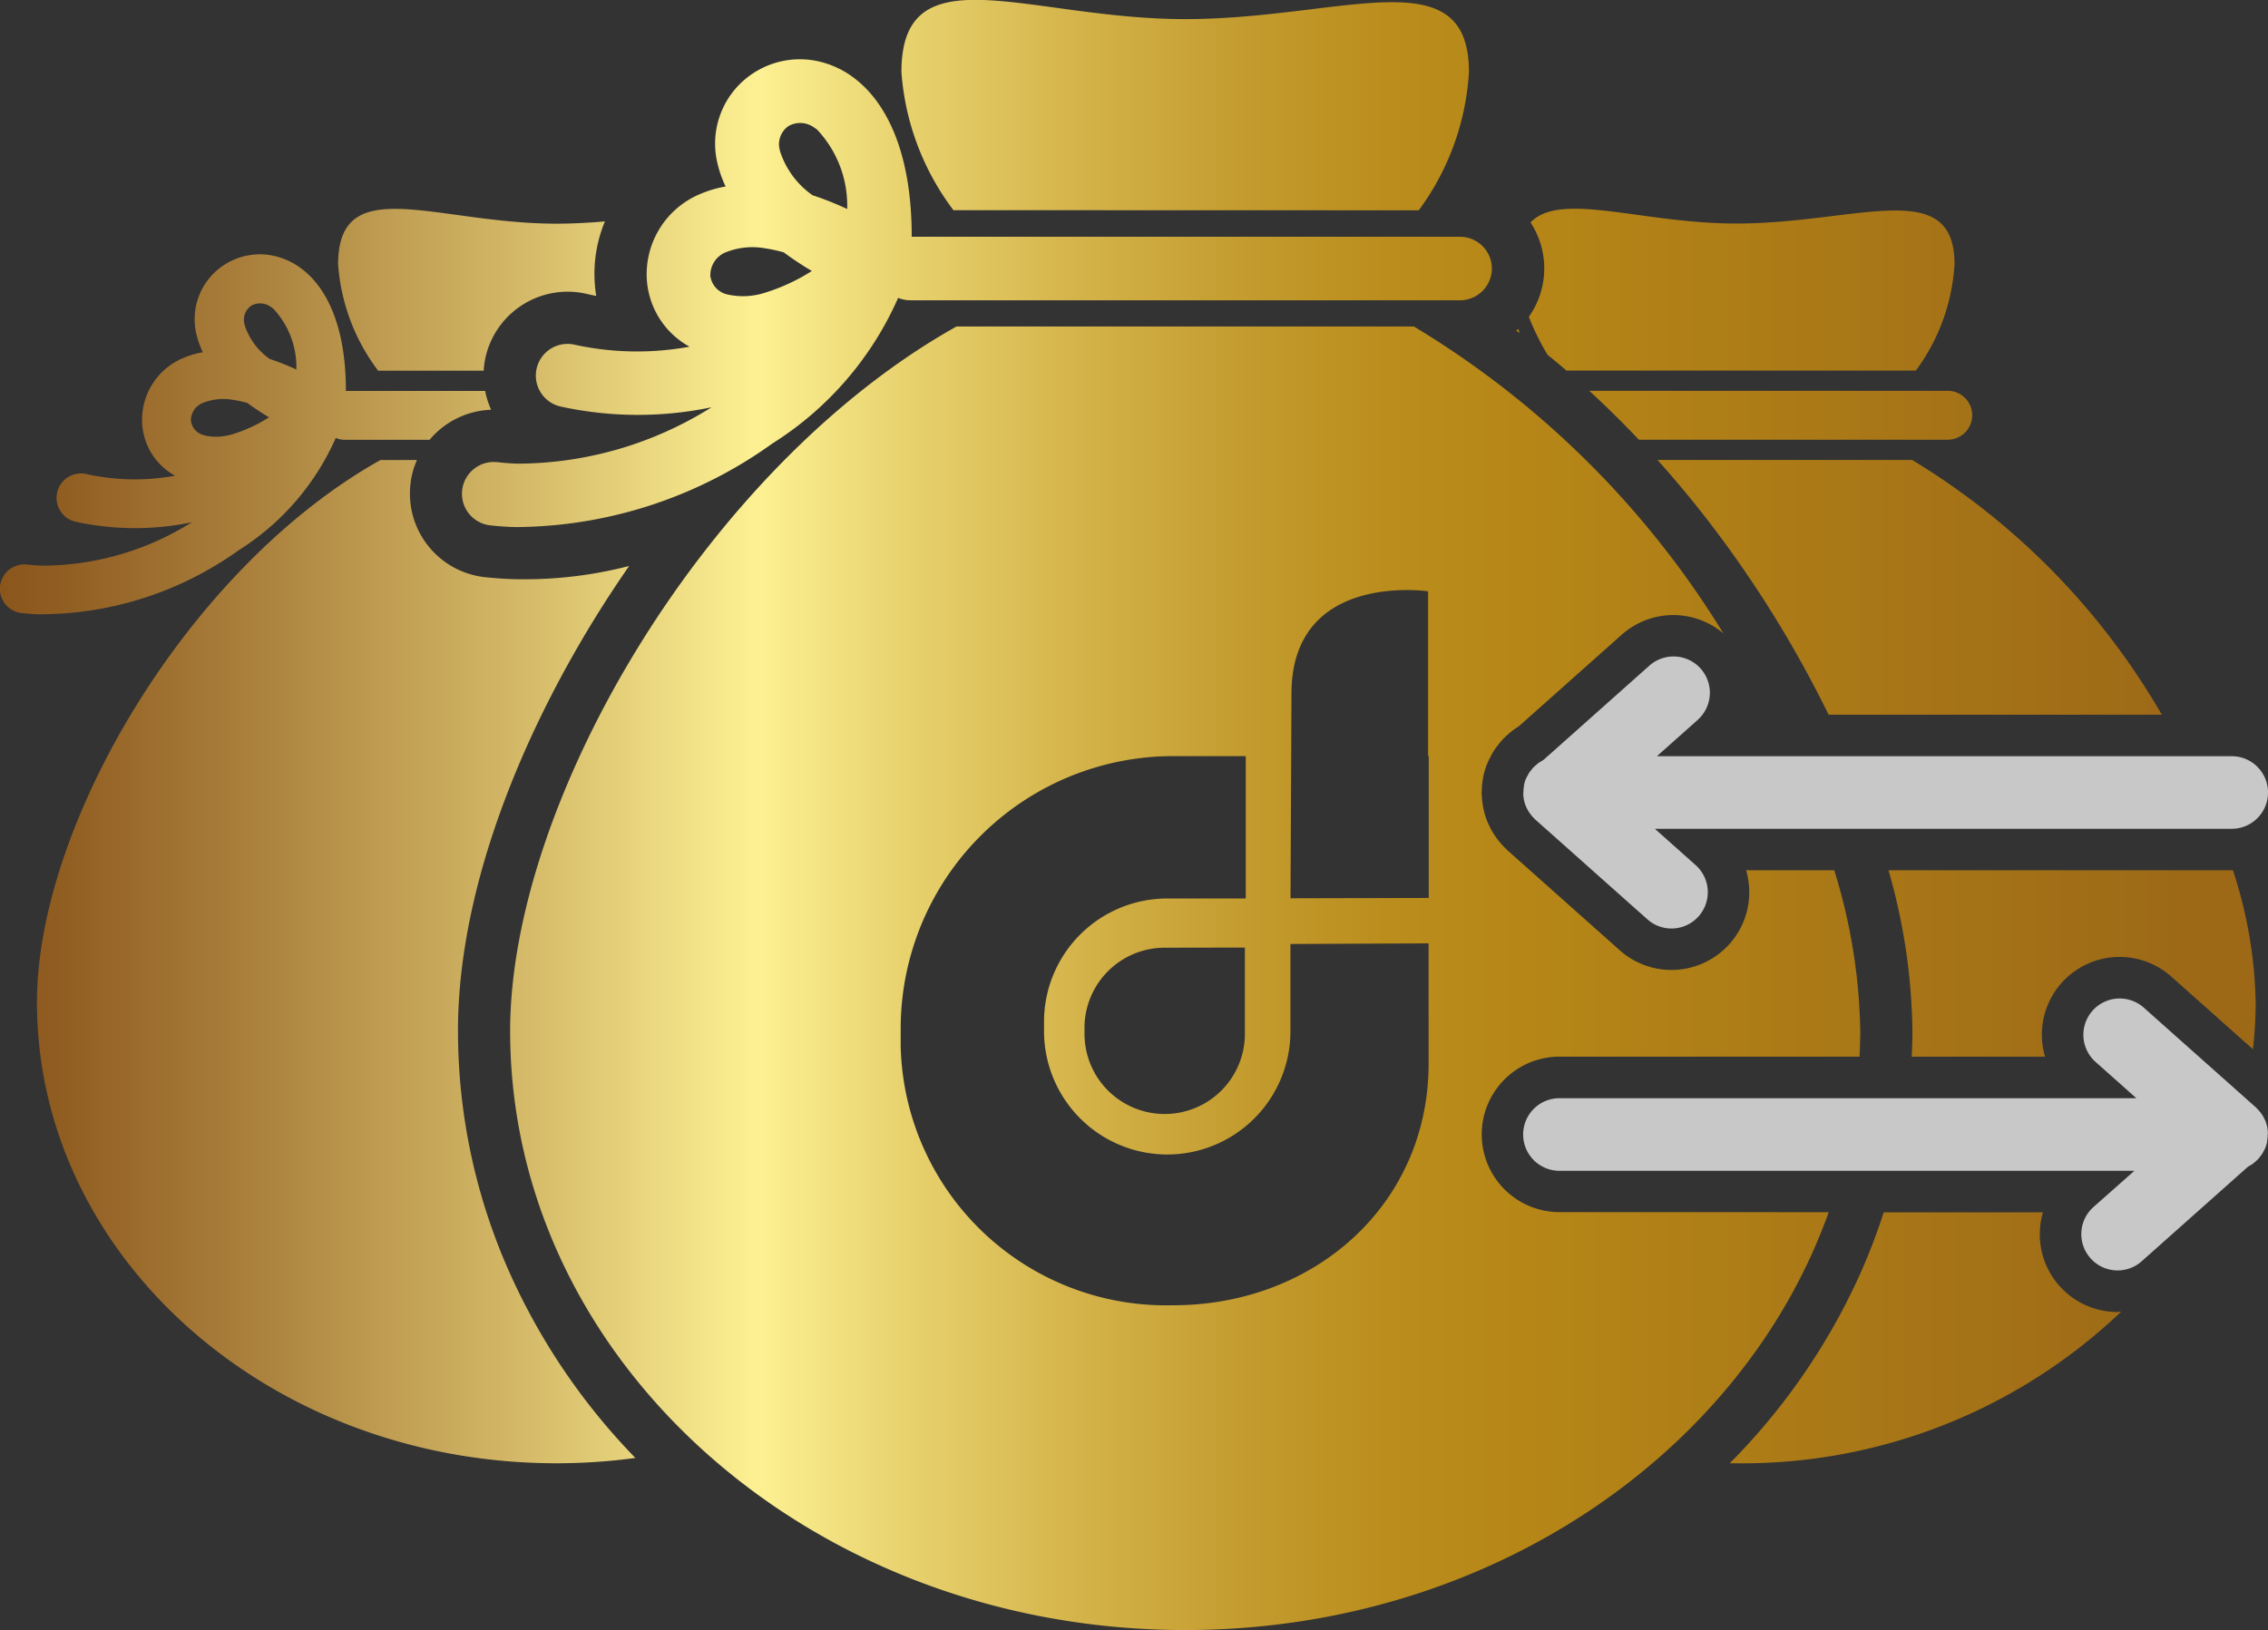 <svg xmlns="http://www.w3.org/2000/svg" xmlns:xlink="http://www.w3.org/1999/xlink" width="75.845" height="54.519" viewBox="0 0 75.845 54.519">
  <rect x="0" y="0" width="75.845" height="54.519" fill="#333333" stroke="none"/>
  <defs>
    <linearGradient id="linear-gradient" y1="0.5" x2="1" y2="0.5" gradientUnits="objectBoundingBox">
      <stop offset="0" stop-color="#875017"/>
      <stop offset="0.047" stop-color="#915e22"/>
      <stop offset="0.137" stop-color="#ad843f"/>
      <stop offset="0.26" stop-color="#d9c06d"/>
      <stop offset="0.35" stop-color="#fdf193"/>
      <stop offset="0.403" stop-color="#ebd774"/>
      <stop offset="0.486" stop-color="#d5b54c"/>
      <stop offset="0.561" stop-color="#c49c2f"/>
      <stop offset="0.626" stop-color="#ba8d1d"/>
      <stop offset="0.673" stop-color="#b78817"/>
      <stop offset="0.972" stop-color="#9d6917"/>
    </linearGradient>
  </defs>
  <g id="Group_7542" data-name="Group 7542" transform="translate(725.224 -409.691)">
    <path id="Path_8546" data-name="Path 8546" d="M-596.167,482.483a1.212,1.212,0,0,0-.017-.168c0-.02-.005-.04-.01-.059a1.23,1.23,0,0,0-.063-.2c0-.013-.013-.024-.018-.037a1.292,1.292,0,0,0-.082-.151c-.013-.02-.027-.039-.041-.058a1.182,1.182,0,0,0-.092-.111c-.017-.019-.034-.037-.052-.054s-.018-.02-.028-.029l-3.747-3.335a1.213,1.213,0,0,0-1.714.1,1.214,1.214,0,0,0,.1,1.714l1.364,1.214h-19.291a1.214,1.214,0,0,0-1.215,1.214,1.215,1.215,0,0,0,1.215,1.214h19.226L-602,484.948a1.213,1.213,0,0,0-.1,1.714,1.212,1.212,0,0,0,.908.407,1.21,1.21,0,0,0,.806-.308l3.544-3.154c.024-.012.046-.029.07-.043s.064-.037.095-.058.062-.05.092-.077.055-.046.079-.072a1.178,1.178,0,0,0,.077-.093c.022-.029.046-.056.065-.087s.038-.069.056-.1.037-.067.051-.1c0-.007.007-.013.009-.02a1.187,1.187,0,0,0,.053-.183c0-.007,0-.016,0-.023a1.249,1.249,0,0,0,.02-.2c0-.009,0-.017,0-.026S-596.167,482.5-596.167,482.483Z" transform="translate(-53.215 -34.887)" fill="#c8c8c8"/>
    <path id="Path_8547" data-name="Path 8547" d="M-649.792,443.209a13.876,13.876,0,0,1-.09,1.576l-2.73-2.43a2.6,2.6,0,0,0-1.729-.658,2.6,2.6,0,0,0-1.943.871,2.6,2.6,0,0,0-.551,2.464h-4.458c.012-.286.023-.572.023-.86a20.193,20.193,0,0,0-.8-5.374h11.475c.015,0,.028,0,.043,0A14.916,14.916,0,0,1-649.792,443.209Zm-23.679-21.651q.32.259.632.527h11.684a6.65,6.65,0,0,0,1.293-3.556c0-2.971-3.27-1.362-7.3-1.362-3.171,0-5.869-1.088-6.879-.037a2.8,2.8,0,0,1,.459,1.537,2.792,2.792,0,0,1-.515,1.619A8.211,8.211,0,0,0-673.471,421.558Zm3.677,3.517q.844.942,1.612,1.929a38.061,38.061,0,0,1,4.11,6.592h11.143a23.982,23.982,0,0,0-8.351-8.521Zm-4.653-4.386c-.022.022-.044.042-.067.063l.1.076C-674.423,420.781-674.435,420.735-674.447,420.689Zm2.371,2.074q.858.788,1.658,1.635h10.33a.821.821,0,0,0,.818-.818.82.82,0,0,0-.818-.818Zm8.007,27.471c-2.894,8.1-11.433,13.976-21.52,13.976-12.468,0-22.575-8.971-22.575-20.037,0-7.722,6.594-18.9,14.927-23.562h15.295a30.715,30.715,0,0,1,10.352,10.266,2.6,2.6,0,0,0-1.674-.615,2.6,2.6,0,0,0-1.729.659l-3.448,3.069c-.05.03-.1.061-.141.091a2.634,2.634,0,0,0-.214.173c-.053.046-.105.093-.156.147a2.659,2.659,0,0,0-.175.207,2.286,2.286,0,0,0-.136.186c-.04.063-.076.129-.123.221-.023.044-.046.089-.068.138s-.038.083-.053.122a2.555,2.555,0,0,0-.111.377c-.006.03-.013.066-.018.1a2.713,2.713,0,0,0-.033.309c0,.045-.006.09-.006.136s0,.09.007.137a2.616,2.616,0,0,0,.032.291c0,.033.018.1.025.136a2.5,2.5,0,0,0,.126.408c.015.039.039.09.06.133a2.513,2.513,0,0,0,.165.3c.029.044.06.088.082.118a2.59,2.59,0,0,0,.211.255c.022.024.045.048.071.074s.066.066.093.09l3.747,3.336a2.6,2.6,0,0,0,1.728.657,2.6,2.6,0,0,0,1.943-.871,2.582,2.582,0,0,0,.654-1.88,2.6,2.6,0,0,0-.1-.583h2.946a19.019,19.019,0,0,1,.871,5.374c0,.289-.011.575-.024.86h-10.035a2.6,2.6,0,0,0-2.6,2.6,2.6,2.6,0,0,0,2.6,2.6Zm-13.381-8.991-4.62.021,0,2.915a4.122,4.122,0,0,1-4.118,4.126h0a4.126,4.126,0,0,1-4.122-4.126v-.315a4.122,4.122,0,0,1,4.122-4.122h2.624V434.98h-2.417a9.115,9.115,0,0,0-9.123,9.107v.6a8.875,8.875,0,0,0,9.085,8.66h.03c4.717,0,8.54-3.368,8.54-8.085Zm-8.825.145a2.683,2.683,0,0,0-2.682,2.682v.2a2.682,2.682,0,0,0,2.682,2.68,2.682,2.682,0,0,0,2.682-2.682v-2.885Zm8.83-6.413h-.022v-5.507s-4.568-.68-4.568,3.423l-.031,6.566v.278l4.621-.011Zm-.334-18.25A8.636,8.636,0,0,0-676.1,412.1c0-3.861-4.248-1.77-9.489-1.77s-9.49-2.289-9.49,1.77a8.686,8.686,0,0,0,1.74,4.621Zm-32.13,27.448c0-5.273,2.631-11.1,5.724-15.552a13.984,13.984,0,0,1-3.862.44c-.324-.01-.648-.032-.97-.067a2.813,2.813,0,0,1-2.482-3.1,2.77,2.77,0,0,1,.218-.818H-712.5c-6.413,3.592-11.488,12.192-11.488,18.134,0,8.517,7.778,15.422,17.373,15.422a19.6,19.6,0,0,0,2.639-.178,21.469,21.469,0,0,1-4.169-6.114A19.8,19.8,0,0,1-709.908,444.172Zm55.5,9.4a2.6,2.6,0,0,1-1.943-.872,2.581,2.581,0,0,1-.653-1.879,2.606,2.606,0,0,1,.1-.584h-5.325a20.117,20.117,0,0,1-.809,2.106,21.476,21.476,0,0,1-4.341,6.289l.211,0a18.371,18.371,0,0,0,12.88-5.072C-654.326,453.56-654.364,453.569-654.4,453.569Zm-69.449-23.333q-.339-.011-.641-.044a.818.818,0,0,1-.724-.9.819.819,0,0,1,.9-.724c.181.021.353.033.513.038a9.435,9.435,0,0,0,5-1.451,9.288,9.288,0,0,1-3.9-.022.816.816,0,0,1-.6-.983.817.817,0,0,1,.983-.606,7.5,7.5,0,0,0,2.957.054,2.129,2.129,0,0,1-1.1-1.753,2.238,2.238,0,0,1,1.414-2.2,2.863,2.863,0,0,1,.615-.177,2.807,2.807,0,0,1-.2-.544,2.162,2.162,0,0,1,.979-2.417,2.188,2.188,0,0,1,1.479-.286,2.38,2.38,0,0,1,1.119.513c.781.63,1.41,1.9,1.407,4.028H-709a2.844,2.844,0,0,0,.2.63,2.81,2.81,0,0,0-2.058,1.005h-2.831a.8.8,0,0,1-.307-.062,8.464,8.464,0,0,1-3.242,3.752A11.417,11.417,0,0,1-723.854,430.236Zm6.813-9.683a2.235,2.235,0,0,0,.84,1.14,8.02,8.02,0,0,1,.891.354,2.854,2.854,0,0,0-.772-2.038.818.818,0,0,0-.094-.067.611.611,0,0,0-.64-.032A.568.568,0,0,0-717.042,420.553Zm-1.331,3.7a1.829,1.829,0,0,0,.949-.05,4.9,4.9,0,0,0,1.2-.559,8.05,8.05,0,0,1-.722-.478,3.767,3.767,0,0,0-.481-.105,1.852,1.852,0,0,0-.983.091.634.634,0,0,0-.427.6A.566.566,0,0,0-718.372,424.252Zm9.327-2.167a2.812,2.812,0,0,1,.071-.488,2.816,2.816,0,0,1,3.381-2.08q.154.037.311.066a4.774,4.774,0,0,1-.051-.477,4.535,4.535,0,0,1,.343-2.015c-.522.045-1.065.076-1.623.076-4.034,0-7.3-1.762-7.3,1.362a6.688,6.688,0,0,0,1.339,3.556Zm6.889-.8a2.766,2.766,0,0,1-1.435-2.277,2.909,2.909,0,0,1,1.837-2.854,3.729,3.729,0,0,1,.8-.23,3.642,3.642,0,0,1-.256-.707,2.812,2.812,0,0,1,1.272-3.141,2.844,2.844,0,0,1,1.923-.371,3.085,3.085,0,0,1,1.453.666c1.014.819,1.834,2.466,1.831,5.234h18.339a1.065,1.065,0,0,1,1.062,1.062,1.065,1.065,0,0,1-1.062,1.062h-18.393a1.052,1.052,0,0,1-.4-.08,10.989,10.989,0,0,1-4.213,4.875,14.831,14.831,0,0,1-8.594,2.791q-.44-.013-.833-.058a1.063,1.063,0,0,1-.94-1.173,1.063,1.063,0,0,1,1.174-.94c.236.027.458.043.666.05a12.261,12.261,0,0,0,6.5-1.886,12.073,12.073,0,0,1-5.061-.028,1.061,1.061,0,0,1-.786-1.277,1.06,1.06,0,0,1,1.277-.786A9.756,9.756,0,0,0-702.156,421.285Zm3.018-6.55a2.885,2.885,0,0,0,1.09,1.481,10.526,10.526,0,0,1,1.159.46,3.709,3.709,0,0,0-1-2.649,1.191,1.191,0,0,0-.122-.087.794.794,0,0,0-.833-.042A.736.736,0,0,0-699.139,414.735Zm-2.33,4.156a.735.735,0,0,0,.6.649,2.377,2.377,0,0,0,1.233-.065,6.4,6.4,0,0,0,1.564-.726,10.5,10.5,0,0,1-.938-.622,4.93,4.93,0,0,0-.626-.136,2.4,2.4,0,0,0-1.278.119A.824.824,0,0,0-701.469,418.891Z" transform="translate(0 0)" fill="url(#linear-gradient)"/>
    <path id="Path_8548" data-name="Path 8548" d="M-621.07,459.173a1.135,1.135,0,0,0,.017.168c0,.02.005.04.01.06a1.228,1.228,0,0,0,.063.2c.005.013.013.025.019.038a1.254,1.254,0,0,0,.082.151c.013.02.027.039.041.058a1.253,1.253,0,0,0,.092.112c.017.019.034.037.052.054s.018.02.028.029l3.747,3.335a1.21,1.21,0,0,0,.806.308,1.213,1.213,0,0,0,.908-.407,1.214,1.214,0,0,0-.1-1.714l-1.363-1.214h19.291a1.214,1.214,0,0,0,1.214-1.214,1.214,1.214,0,0,0-1.214-1.214H-616.6l1.364-1.214a1.215,1.215,0,0,0,.1-1.715,1.215,1.215,0,0,0-1.715-.1l-3.543,3.154c-.025.012-.047.029-.071.044s-.064.036-.093.058a1.182,1.182,0,0,0-.093.077c-.027.023-.054.046-.079.071s-.052.062-.077.094-.046.056-.066.087-.038.068-.056.1-.037.068-.051.1c0,.007-.007.013-.009.019a1.261,1.261,0,0,0-.054.183c0,.008,0,.016,0,.023a1.215,1.215,0,0,0-.02.2c0,.009,0,.017,0,.026S-621.071,459.161-621.07,459.173Z" transform="translate(-53.215 -22.94)" fill="#c8c8c8"/>
  </g>
</svg>
